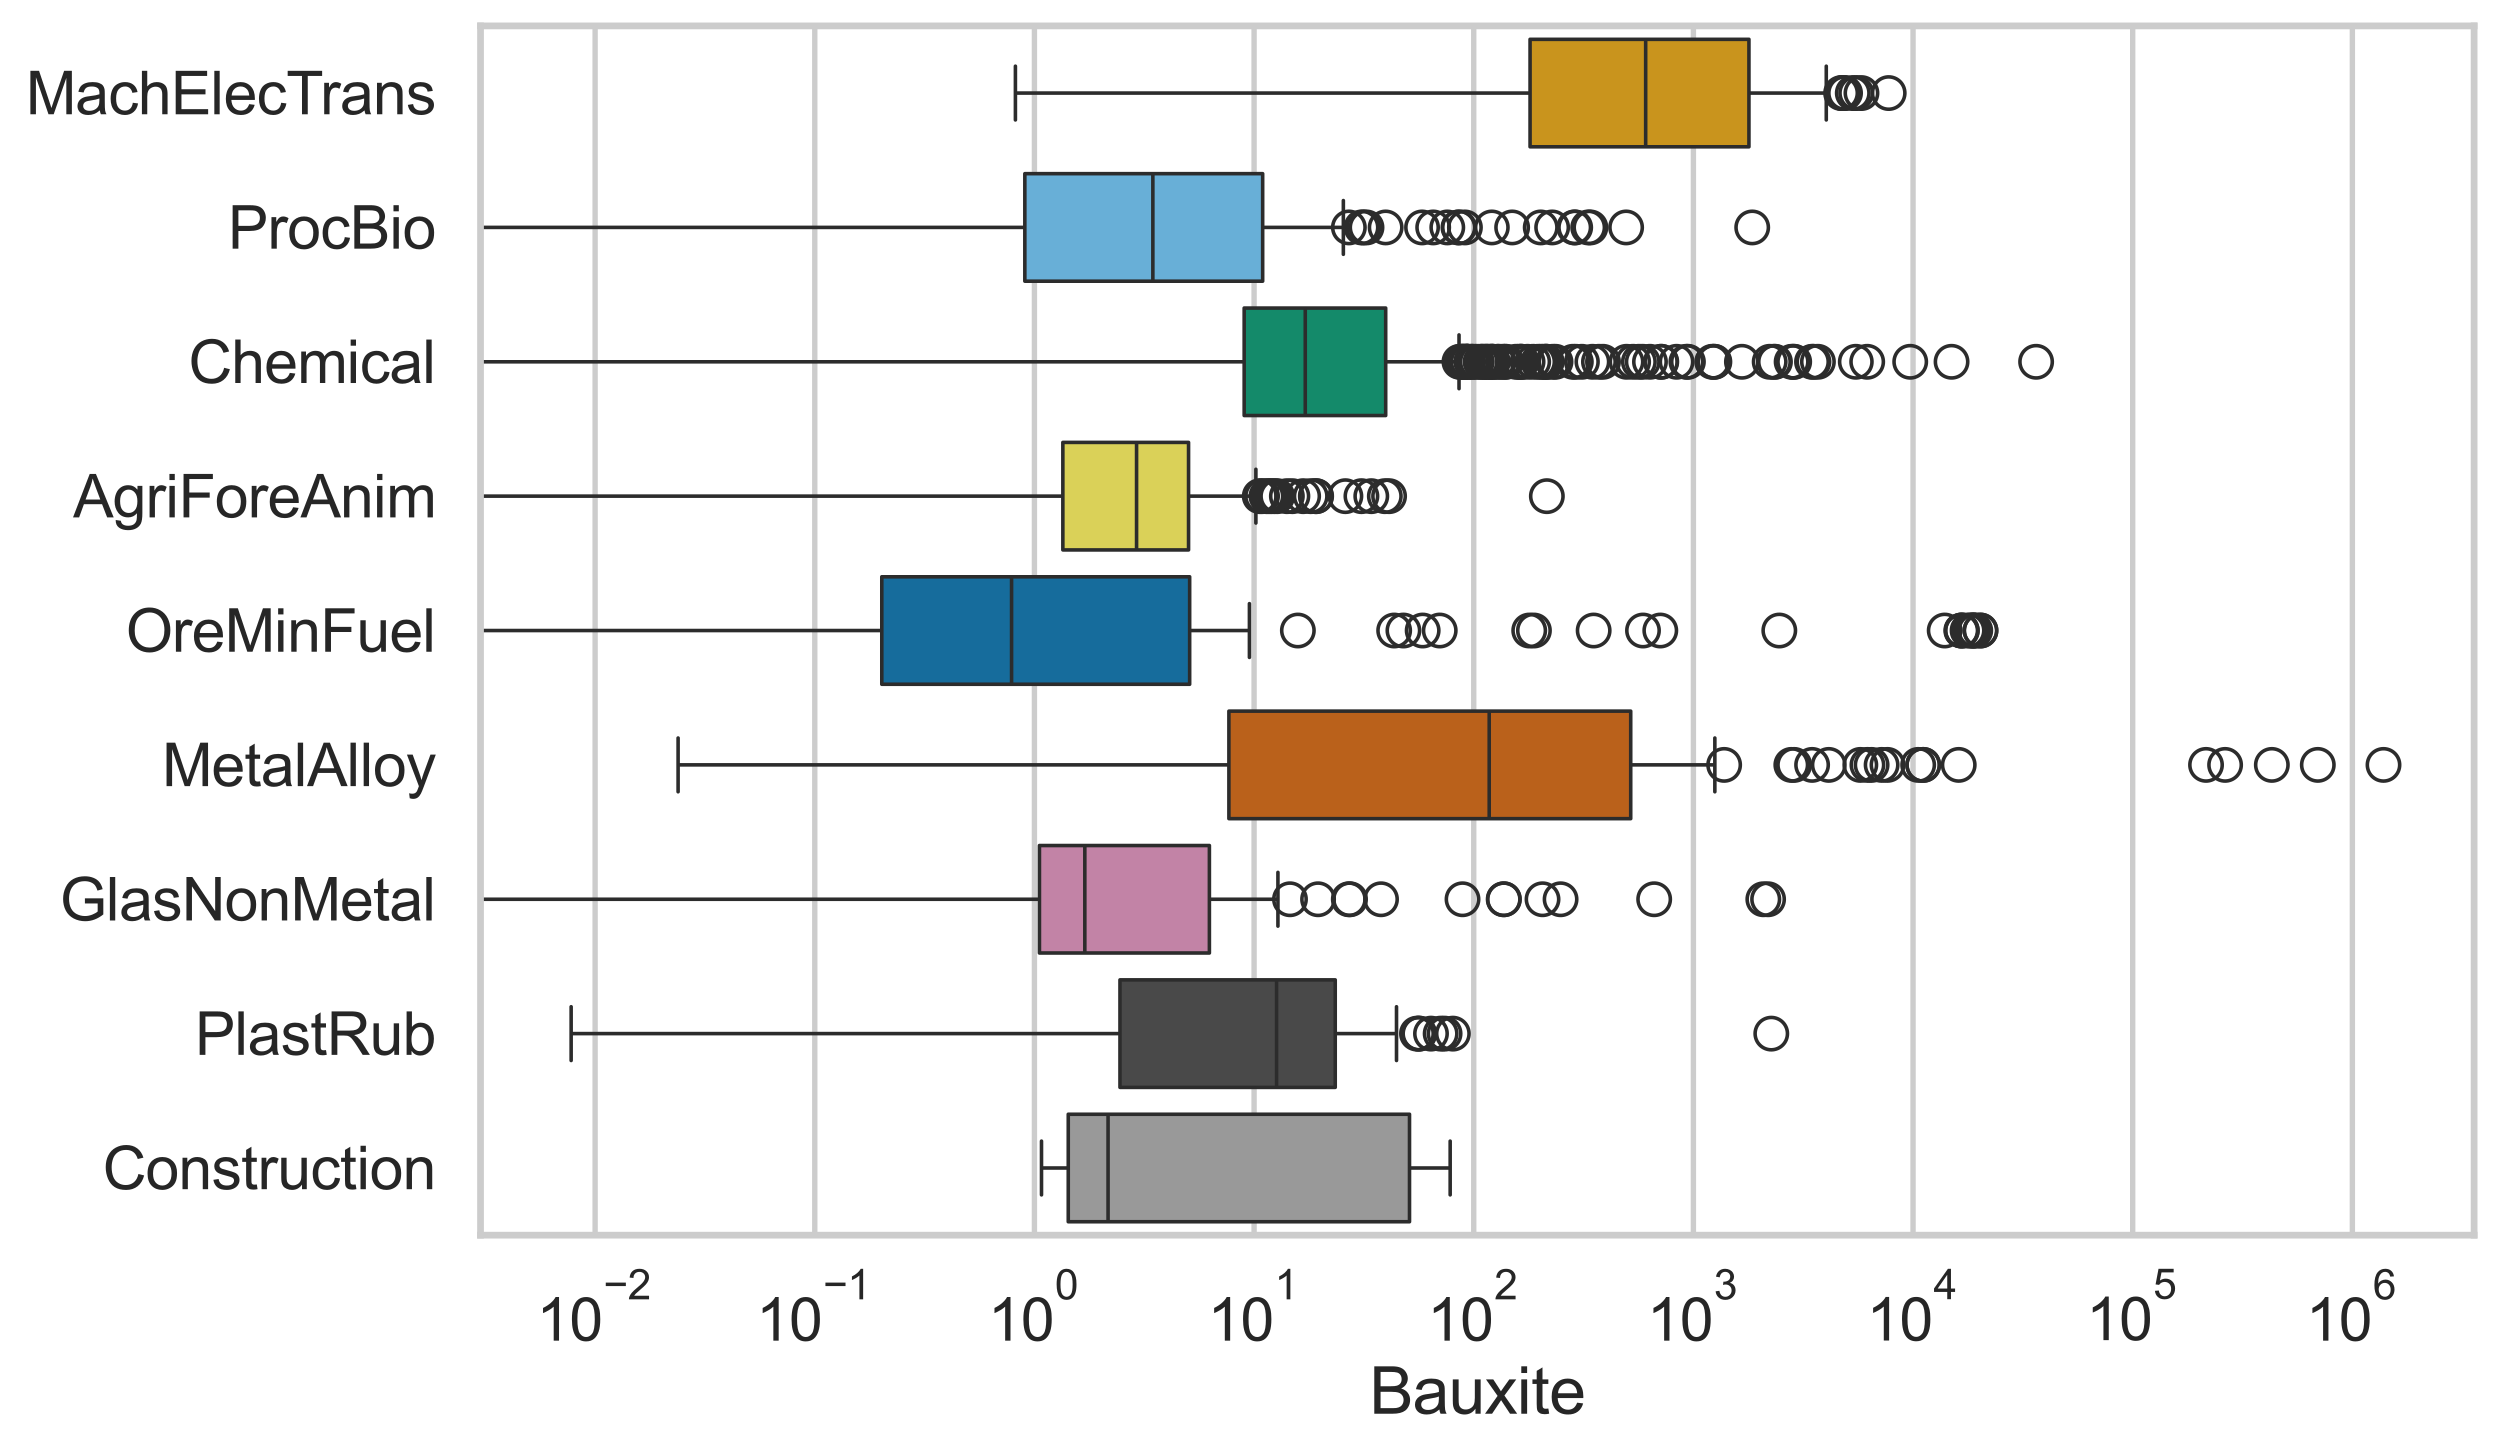 <?xml version="1.0" encoding="utf-8" standalone="no"?>
<!DOCTYPE svg PUBLIC "-//W3C//DTD SVG 1.1//EN"
  "http://www.w3.org/Graphics/SVG/1.1/DTD/svg11.dtd">
<svg xmlns:xlink="http://www.w3.org/1999/xlink" width="695.577pt" height="404.121pt" viewBox="0 0 695.577 404.121" xmlns="http://www.w3.org/2000/svg" version="1.1">
 <defs>
  <style type="text/css">*{stroke-linejoin: round; stroke-linecap: butt}</style>
 </defs>
 <g id="figure_1">
  <g id="patch_1">
   <path d="M 0 404.121 
L 695.577 404.121 
L 695.577 0 
L 0 0 
z
" style="fill: #ffffff"/>
  </g>
  <g id="axes_1">
   <g id="patch_2">
    <path d="M 133.697 343.665 
L 688.377 343.665 
L 688.377 7.2 
L 133.697 7.2 
z
" style="fill: #ffffff"/>
   </g>
   <g id="matplotlib.axis_1">
    <g id="xtick_1">
     <g id="line2d_1">
      <path d="M 165.58 343.665 
L 165.58 7.2 
" clip-path="url(#p5761810606)" style="fill: none; stroke: #cccccc; stroke-width: 1.5; stroke-linecap: round"/>
     </g>
     <g id="text_1">
      <!-- $\mathdefault{10^{-2}}$ -->
      <g style="fill: #262626" transform="translate(149.245 373.18) scale(0.165 -0.165)">
       <defs>
        <path id="ArialMT-31" d="M 2384 0 
L 1822 0 
L 1822 3584 
Q 1619 3391 1289 3197 
Q 959 3003 697 2906 
L 697 3450 
Q 1169 3672 1522 3987 
Q 1875 4303 2022 4600 
L 2384 4600 
L 2384 0 
z
" transform="scale(0.016)"/>
        <path id="ArialMT-30" d="M 266 2259 
Q 266 3072 433 3567 
Q 600 4063 929 4331 
Q 1259 4600 1759 4600 
Q 2128 4600 2406 4451 
Q 2684 4303 2865 4023 
Q 3047 3744 3150 3342 
Q 3253 2941 3253 2259 
Q 3253 1453 3087 958 
Q 2922 463 2592 192 
Q 2263 -78 1759 -78 
Q 1097 -78 719 397 
Q 266 969 266 2259 
z
M 844 2259 
Q 844 1131 1108 757 
Q 1372 384 1759 384 
Q 2147 384 2411 759 
Q 2675 1134 2675 2259 
Q 2675 3391 2411 3762 
Q 2147 4134 1753 4134 
Q 1366 4134 1134 3806 
Q 844 3388 844 2259 
z
" transform="scale(0.016)"/>
        <path id="ArialMT-2212" d="M 3381 1997 
L 356 1997 
L 356 2522 
L 3381 2522 
L 3381 1997 
z
" transform="scale(0.016)"/>
        <path id="ArialMT-32" d="M 3222 541 
L 3222 0 
L 194 0 
Q 188 203 259 391 
Q 375 700 629 1000 
Q 884 1300 1366 1694 
Q 2113 2306 2375 2664 
Q 2638 3022 2638 3341 
Q 2638 3675 2398 3904 
Q 2159 4134 1775 4134 
Q 1369 4134 1125 3890 
Q 881 3647 878 3216 
L 300 3275 
Q 359 3922 746 4261 
Q 1134 4600 1788 4600 
Q 2447 4600 2831 4234 
Q 3216 3869 3216 3328 
Q 3216 3053 3103 2787 
Q 2991 2522 2730 2228 
Q 2469 1934 1863 1422 
Q 1356 997 1212 845 
Q 1069 694 975 541 
L 3222 541 
z
" transform="scale(0.016)"/>
       </defs>
       <use xlink:href="#ArialMT-31" transform="translate(0 0.994)"/>
       <use xlink:href="#ArialMT-30" transform="translate(55.615 0.994)"/>
       <use xlink:href="#ArialMT-2212" transform="translate(112.973 70.688) scale(0.7)"/>
       <use xlink:href="#ArialMT-32" transform="translate(153.852 70.688) scale(0.7)"/>
      </g>
     </g>
    </g>
    <g id="xtick_2">
     <g id="line2d_2">
      <path d="M 226.695 343.665 
L 226.695 7.2 
" clip-path="url(#p5761810606)" style="fill: none; stroke: #cccccc; stroke-width: 1.5; stroke-linecap: round"/>
     </g>
     <g id="text_2">
      <!-- $\mathdefault{10^{-1}}$ -->
      <g style="fill: #262626" transform="translate(210.36 373.18) scale(0.165 -0.165)">
       <use xlink:href="#ArialMT-31" transform="translate(0 0.994)"/>
       <use xlink:href="#ArialMT-30" transform="translate(55.615 0.994)"/>
       <use xlink:href="#ArialMT-2212" transform="translate(112.973 70.688) scale(0.7)"/>
       <use xlink:href="#ArialMT-31" transform="translate(153.852 70.688) scale(0.7)"/>
      </g>
     </g>
    </g>
    <g id="xtick_3">
     <g id="line2d_3">
      <path d="M 287.81 343.665 
L 287.81 7.2 
" clip-path="url(#p5761810606)" style="fill: none; stroke: #cccccc; stroke-width: 1.5; stroke-linecap: round"/>
     </g>
     <g id="text_3">
      <!-- $\mathdefault{10^{0}}$ -->
      <g style="fill: #262626" transform="translate(274.857 373.18) scale(0.165 -0.165)">
       <use xlink:href="#ArialMT-31" transform="translate(0 0.994)"/>
       <use xlink:href="#ArialMT-30" transform="translate(55.615 0.994)"/>
       <use xlink:href="#ArialMT-30" transform="translate(112.973 70.688) scale(0.7)"/>
      </g>
     </g>
    </g>
    <g id="xtick_4">
     <g id="line2d_4">
      <path d="M 348.924 343.665 
L 348.924 7.2 
" clip-path="url(#p5761810606)" style="fill: none; stroke: #cccccc; stroke-width: 1.5; stroke-linecap: round"/>
     </g>
     <g id="text_4">
      <!-- $\mathdefault{10^{1}}$ -->
      <g style="fill: #262626" transform="translate(335.972 373.18) scale(0.165 -0.165)">
       <use xlink:href="#ArialMT-31" transform="translate(0 0.994)"/>
       <use xlink:href="#ArialMT-30" transform="translate(55.615 0.994)"/>
       <use xlink:href="#ArialMT-31" transform="translate(112.973 70.688) scale(0.7)"/>
      </g>
     </g>
    </g>
    <g id="xtick_5">
     <g id="line2d_5">
      <path d="M 410.039 343.665 
L 410.039 7.2 
" clip-path="url(#p5761810606)" style="fill: none; stroke: #cccccc; stroke-width: 1.5; stroke-linecap: round"/>
     </g>
     <g id="text_5">
      <!-- $\mathdefault{10^{2}}$ -->
      <g style="fill: #262626" transform="translate(397.087 373.18) scale(0.165 -0.165)">
       <use xlink:href="#ArialMT-31" transform="translate(0 0.994)"/>
       <use xlink:href="#ArialMT-30" transform="translate(55.615 0.994)"/>
       <use xlink:href="#ArialMT-32" transform="translate(112.973 70.688) scale(0.7)"/>
      </g>
     </g>
    </g>
    <g id="xtick_6">
     <g id="line2d_6">
      <path d="M 471.154 343.665 
L 471.154 7.2 
" clip-path="url(#p5761810606)" style="fill: none; stroke: #cccccc; stroke-width: 1.5; stroke-linecap: round"/>
     </g>
     <g id="text_6">
      <!-- $\mathdefault{10^{3}}$ -->
      <g style="fill: #262626" transform="translate(458.202 373.18) scale(0.165 -0.165)">
       <defs>
        <path id="ArialMT-33" d="M 269 1209 
L 831 1284 
Q 928 806 1161 595 
Q 1394 384 1728 384 
Q 2125 384 2398 659 
Q 2672 934 2672 1341 
Q 2672 1728 2419 1979 
Q 2166 2231 1775 2231 
Q 1616 2231 1378 2169 
L 1441 2663 
Q 1497 2656 1531 2656 
Q 1891 2656 2178 2843 
Q 2466 3031 2466 3422 
Q 2466 3731 2256 3934 
Q 2047 4138 1716 4138 
Q 1388 4138 1169 3931 
Q 950 3725 888 3313 
L 325 3413 
Q 428 3978 793 4289 
Q 1159 4600 1703 4600 
Q 2078 4600 2393 4439 
Q 2709 4278 2876 4000 
Q 3044 3722 3044 3409 
Q 3044 3113 2884 2869 
Q 2725 2625 2413 2481 
Q 2819 2388 3044 2092 
Q 3269 1797 3269 1353 
Q 3269 753 2831 336 
Q 2394 -81 1725 -81 
Q 1122 -81 723 278 
Q 325 638 269 1209 
z
" transform="scale(0.016)"/>
       </defs>
       <use xlink:href="#ArialMT-31" transform="translate(0 0.994)"/>
       <use xlink:href="#ArialMT-30" transform="translate(55.615 0.994)"/>
       <use xlink:href="#ArialMT-33" transform="translate(112.973 70.688) scale(0.7)"/>
      </g>
     </g>
    </g>
    <g id="xtick_7">
     <g id="line2d_7">
      <path d="M 532.269 343.665 
L 532.269 7.2 
" clip-path="url(#p5761810606)" style="fill: none; stroke: #cccccc; stroke-width: 1.5; stroke-linecap: round"/>
     </g>
     <g id="text_7">
      <!-- $\mathdefault{10^{4}}$ -->
      <g style="fill: #262626" transform="translate(519.317 373.015) scale(0.165 -0.165)">
       <defs>
        <path id="ArialMT-34" d="M 2069 0 
L 2069 1097 
L 81 1097 
L 81 1613 
L 2172 4581 
L 2631 4581 
L 2631 1613 
L 3250 1613 
L 3250 1097 
L 2631 1097 
L 2631 0 
L 2069 0 
z
M 2069 1613 
L 2069 3678 
L 634 1613 
L 2069 1613 
z
" transform="scale(0.016)"/>
       </defs>
       <use xlink:href="#ArialMT-31" transform="translate(0 0.202)"/>
       <use xlink:href="#ArialMT-30" transform="translate(55.615 0.202)"/>
       <use xlink:href="#ArialMT-34" transform="translate(112.973 69.895) scale(0.7)"/>
      </g>
     </g>
    </g>
    <g id="xtick_8">
     <g id="line2d_8">
      <path d="M 593.384 343.665 
L 593.384 7.2 
" clip-path="url(#p5761810606)" style="fill: none; stroke: #cccccc; stroke-width: 1.5; stroke-linecap: round"/>
     </g>
     <g id="text_8">
      <!-- $\mathdefault{10^{5}}$ -->
      <g style="fill: #262626" transform="translate(580.431 373.015) scale(0.165 -0.165)">
       <defs>
        <path id="ArialMT-35" d="M 266 1200 
L 856 1250 
Q 922 819 1161 601 
Q 1400 384 1738 384 
Q 2144 384 2425 690 
Q 2706 997 2706 1503 
Q 2706 1984 2436 2262 
Q 2166 2541 1728 2541 
Q 1456 2541 1237 2417 
Q 1019 2294 894 2097 
L 366 2166 
L 809 4519 
L 3088 4519 
L 3088 3981 
L 1259 3981 
L 1013 2750 
Q 1425 3038 1878 3038 
Q 2478 3038 2890 2622 
Q 3303 2206 3303 1553 
Q 3303 931 2941 478 
Q 2500 -78 1738 -78 
Q 1113 -78 717 272 
Q 322 622 266 1200 
z
" transform="scale(0.016)"/>
       </defs>
       <use xlink:href="#ArialMT-31" transform="translate(0 0.88)"/>
       <use xlink:href="#ArialMT-30" transform="translate(55.615 0.88)"/>
       <use xlink:href="#ArialMT-35" transform="translate(112.973 70.573) scale(0.7)"/>
      </g>
     </g>
    </g>
    <g id="xtick_9">
     <g id="line2d_9">
      <path d="M 654.499 343.665 
L 654.499 7.2 
" clip-path="url(#p5761810606)" style="fill: none; stroke: #cccccc; stroke-width: 1.5; stroke-linecap: round"/>
     </g>
     <g id="text_9">
      <!-- $\mathdefault{10^{6}}$ -->
      <g style="fill: #262626" transform="translate(641.546 373.18) scale(0.165 -0.165)">
       <defs>
        <path id="ArialMT-36" d="M 3184 3459 
L 2625 3416 
Q 2550 3747 2413 3897 
Q 2184 4138 1850 4138 
Q 1581 4138 1378 3988 
Q 1113 3794 959 3422 
Q 806 3050 800 2363 
Q 1003 2672 1297 2822 
Q 1591 2972 1913 2972 
Q 2475 2972 2870 2558 
Q 3266 2144 3266 1488 
Q 3266 1056 3080 686 
Q 2894 316 2569 119 
Q 2244 -78 1831 -78 
Q 1128 -78 684 439 
Q 241 956 241 2144 
Q 241 3472 731 4075 
Q 1159 4600 1884 4600 
Q 2425 4600 2770 4297 
Q 3116 3994 3184 3459 
z
M 888 1484 
Q 888 1194 1011 928 
Q 1134 663 1356 523 
Q 1578 384 1822 384 
Q 2178 384 2434 671 
Q 2691 959 2691 1453 
Q 2691 1928 2437 2201 
Q 2184 2475 1800 2475 
Q 1419 2475 1153 2201 
Q 888 1928 888 1484 
z
" transform="scale(0.016)"/>
       </defs>
       <use xlink:href="#ArialMT-31" transform="translate(0 0.994)"/>
       <use xlink:href="#ArialMT-30" transform="translate(55.615 0.994)"/>
       <use xlink:href="#ArialMT-36" transform="translate(112.973 70.688) scale(0.7)"/>
      </g>
     </g>
    </g>
    <g id="xtick_10"/>
    <g id="xtick_11"/>
    <g id="xtick_12"/>
    <g id="xtick_13"/>
    <g id="xtick_14"/>
    <g id="xtick_15"/>
    <g id="xtick_16"/>
    <g id="xtick_17"/>
    <g id="xtick_18"/>
    <g id="xtick_19"/>
    <g id="xtick_20"/>
    <g id="xtick_21"/>
    <g id="xtick_22"/>
    <g id="xtick_23"/>
    <g id="xtick_24"/>
    <g id="xtick_25"/>
    <g id="xtick_26"/>
    <g id="xtick_27"/>
    <g id="xtick_28"/>
    <g id="xtick_29"/>
    <g id="xtick_30"/>
    <g id="xtick_31"/>
    <g id="xtick_32"/>
    <g id="xtick_33"/>
    <g id="xtick_34"/>
    <g id="xtick_35"/>
    <g id="xtick_36"/>
    <g id="xtick_37"/>
    <g id="xtick_38"/>
    <g id="xtick_39"/>
    <g id="xtick_40"/>
    <g id="xtick_41"/>
    <g id="xtick_42"/>
    <g id="xtick_43"/>
    <g id="xtick_44"/>
    <g id="xtick_45"/>
    <g id="xtick_46"/>
    <g id="xtick_47"/>
    <g id="xtick_48"/>
    <g id="xtick_49"/>
    <g id="xtick_50"/>
    <g id="xtick_51"/>
    <g id="xtick_52"/>
    <g id="xtick_53"/>
    <g id="xtick_54"/>
    <g id="xtick_55"/>
    <g id="xtick_56"/>
    <g id="xtick_57"/>
    <g id="xtick_58"/>
    <g id="xtick_59"/>
    <g id="xtick_60"/>
    <g id="xtick_61"/>
    <g id="xtick_62"/>
    <g id="xtick_63"/>
    <g id="xtick_64"/>
    <g id="xtick_65"/>
    <g id="xtick_66"/>
    <g id="xtick_67"/>
    <g id="xtick_68"/>
    <g id="xtick_69"/>
    <g id="xtick_70"/>
    <g id="xtick_71"/>
    <g id="xtick_72"/>
    <g id="xtick_73"/>
    <g id="xtick_74"/>
    <g id="xtick_75"/>
    <g id="xtick_76"/>
    <g id="xtick_77"/>
    <g id="xtick_78"/>
    <g id="xtick_79"/>
    <g id="xtick_80"/>
    <g id="xtick_81"/>
    <g id="text_10">
     <!-- Bauxite -->
     <g style="fill: #262626" transform="translate(381.019 393.344) scale(0.18 -0.18)">
      <defs>
       <path id="ArialMT-42" d="M 469 0 
L 469 4581 
L 2188 4581 
Q 2713 4581 3030 4442 
Q 3347 4303 3526 4014 
Q 3706 3725 3706 3409 
Q 3706 3116 3547 2856 
Q 3388 2597 3066 2438 
Q 3481 2316 3704 2022 
Q 3928 1728 3928 1328 
Q 3928 1006 3792 729 
Q 3656 453 3456 303 
Q 3256 153 2954 76 
Q 2653 0 2216 0 
L 469 0 
z
M 1075 2656 
L 2066 2656 
Q 2469 2656 2644 2709 
Q 2875 2778 2992 2937 
Q 3109 3097 3109 3338 
Q 3109 3566 3000 3739 
Q 2891 3913 2687 3977 
Q 2484 4041 1991 4041 
L 1075 4041 
L 1075 2656 
z
M 1075 541 
L 2216 541 
Q 2509 541 2628 563 
Q 2838 600 2978 687 
Q 3119 775 3209 942 
Q 3300 1109 3300 1328 
Q 3300 1584 3169 1773 
Q 3038 1963 2805 2039 
Q 2572 2116 2134 2116 
L 1075 2116 
L 1075 541 
z
" transform="scale(0.016)"/>
       <path id="ArialMT-61" d="M 2588 409 
Q 2275 144 1986 34 
Q 1697 -75 1366 -75 
Q 819 -75 525 192 
Q 231 459 231 875 
Q 231 1119 342 1320 
Q 453 1522 633 1644 
Q 813 1766 1038 1828 
Q 1203 1872 1538 1913 
Q 2219 1994 2541 2106 
Q 2544 2222 2544 2253 
Q 2544 2597 2384 2738 
Q 2169 2928 1744 2928 
Q 1347 2928 1158 2789 
Q 969 2650 878 2297 
L 328 2372 
Q 403 2725 575 2942 
Q 747 3159 1072 3276 
Q 1397 3394 1825 3394 
Q 2250 3394 2515 3294 
Q 2781 3194 2906 3042 
Q 3031 2891 3081 2659 
Q 3109 2516 3109 2141 
L 3109 1391 
Q 3109 606 3145 398 
Q 3181 191 3288 0 
L 2700 0 
Q 2613 175 2588 409 
z
M 2541 1666 
Q 2234 1541 1622 1453 
Q 1275 1403 1131 1340 
Q 988 1278 909 1158 
Q 831 1038 831 891 
Q 831 666 1001 516 
Q 1172 366 1500 366 
Q 1825 366 2078 508 
Q 2331 650 2450 897 
Q 2541 1088 2541 1459 
L 2541 1666 
z
" transform="scale(0.016)"/>
       <path id="ArialMT-75" d="M 2597 0 
L 2597 488 
Q 2209 -75 1544 -75 
Q 1250 -75 995 37 
Q 741 150 617 320 
Q 494 491 444 738 
Q 409 903 409 1263 
L 409 3319 
L 972 3319 
L 972 1478 
Q 972 1038 1006 884 
Q 1059 663 1231 536 
Q 1403 409 1656 409 
Q 1909 409 2131 539 
Q 2353 669 2445 892 
Q 2538 1116 2538 1541 
L 2538 3319 
L 3100 3319 
L 3100 0 
L 2597 0 
z
" transform="scale(0.016)"/>
       <path id="ArialMT-78" d="M 47 0 
L 1259 1725 
L 138 3319 
L 841 3319 
L 1350 2541 
Q 1494 2319 1581 2169 
Q 1719 2375 1834 2534 
L 2394 3319 
L 3066 3319 
L 1919 1756 
L 3153 0 
L 2463 0 
L 1781 1031 
L 1600 1309 
L 728 0 
L 47 0 
z
" transform="scale(0.016)"/>
       <path id="ArialMT-69" d="M 425 3934 
L 425 4581 
L 988 4581 
L 988 3934 
L 425 3934 
z
M 425 0 
L 425 3319 
L 988 3319 
L 988 0 
L 425 0 
z
" transform="scale(0.016)"/>
       <path id="ArialMT-74" d="M 1650 503 
L 1731 6 
Q 1494 -44 1306 -44 
Q 1000 -44 831 53 
Q 663 150 594 308 
Q 525 466 525 972 
L 525 2881 
L 113 2881 
L 113 3319 
L 525 3319 
L 525 4141 
L 1084 4478 
L 1084 3319 
L 1650 3319 
L 1650 2881 
L 1084 2881 
L 1084 941 
Q 1084 700 1114 631 
Q 1144 563 1211 522 
Q 1278 481 1403 481 
Q 1497 481 1650 503 
z
" transform="scale(0.016)"/>
       <path id="ArialMT-65" d="M 2694 1069 
L 3275 997 
Q 3138 488 2766 206 
Q 2394 -75 1816 -75 
Q 1088 -75 661 373 
Q 234 822 234 1631 
Q 234 2469 665 2931 
Q 1097 3394 1784 3394 
Q 2450 3394 2872 2941 
Q 3294 2488 3294 1666 
Q 3294 1616 3291 1516 
L 816 1516 
Q 847 969 1125 678 
Q 1403 388 1819 388 
Q 2128 388 2347 550 
Q 2566 713 2694 1069 
z
M 847 1978 
L 2700 1978 
Q 2663 2397 2488 2606 
Q 2219 2931 1791 2931 
Q 1403 2931 1139 2672 
Q 875 2413 847 1978 
z
" transform="scale(0.016)"/>
      </defs>
      <use xlink:href="#ArialMT-42"/>
      <use xlink:href="#ArialMT-61" transform="translate(66.699 0)"/>
      <use xlink:href="#ArialMT-75" transform="translate(122.314 0)"/>
      <use xlink:href="#ArialMT-78" transform="translate(177.93 0)"/>
      <use xlink:href="#ArialMT-69" transform="translate(227.93 0)"/>
      <use xlink:href="#ArialMT-74" transform="translate(250.146 0)"/>
      <use xlink:href="#ArialMT-65" transform="translate(277.93 0)"/>
     </g>
    </g>
   </g>
   <g id="matplotlib.axis_2">
    <g id="ytick_1">
     <g id="text_11">
      <!-- MachElecTrans -->
      <g style="fill: #262626" transform="translate(7.2 31.798) scale(0.165 -0.165)">
       <defs>
        <path id="ArialMT-4d" d="M 475 0 
L 475 4581 
L 1388 4581 
L 2472 1338 
Q 2622 884 2691 659 
Q 2769 909 2934 1394 
L 4031 4581 
L 4847 4581 
L 4847 0 
L 4263 0 
L 4263 3834 
L 2931 0 
L 2384 0 
L 1059 3900 
L 1059 0 
L 475 0 
z
" transform="scale(0.016)"/>
        <path id="ArialMT-63" d="M 2588 1216 
L 3141 1144 
Q 3050 572 2676 248 
Q 2303 -75 1759 -75 
Q 1078 -75 664 370 
Q 250 816 250 1647 
Q 250 2184 428 2587 
Q 606 2991 970 3192 
Q 1334 3394 1763 3394 
Q 2303 3394 2647 3120 
Q 2991 2847 3088 2344 
L 2541 2259 
Q 2463 2594 2264 2762 
Q 2066 2931 1784 2931 
Q 1359 2931 1093 2626 
Q 828 2322 828 1663 
Q 828 994 1084 691 
Q 1341 388 1753 388 
Q 2084 388 2306 591 
Q 2528 794 2588 1216 
z
" transform="scale(0.016)"/>
        <path id="ArialMT-68" d="M 422 0 
L 422 4581 
L 984 4581 
L 984 2938 
Q 1378 3394 1978 3394 
Q 2347 3394 2619 3248 
Q 2891 3103 3008 2847 
Q 3125 2591 3125 2103 
L 3125 0 
L 2563 0 
L 2563 2103 
Q 2563 2525 2380 2717 
Q 2197 2909 1863 2909 
Q 1613 2909 1392 2779 
Q 1172 2650 1078 2428 
Q 984 2206 984 1816 
L 984 0 
L 422 0 
z
" transform="scale(0.016)"/>
        <path id="ArialMT-45" d="M 506 0 
L 506 4581 
L 3819 4581 
L 3819 4041 
L 1113 4041 
L 1113 2638 
L 3647 2638 
L 3647 2100 
L 1113 2100 
L 1113 541 
L 3925 541 
L 3925 0 
L 506 0 
z
" transform="scale(0.016)"/>
        <path id="ArialMT-6c" d="M 409 0 
L 409 4581 
L 972 4581 
L 972 0 
L 409 0 
z
" transform="scale(0.016)"/>
        <path id="ArialMT-54" d="M 1659 0 
L 1659 4041 
L 150 4041 
L 150 4581 
L 3781 4581 
L 3781 4041 
L 2266 4041 
L 2266 0 
L 1659 0 
z
" transform="scale(0.016)"/>
        <path id="ArialMT-72" d="M 416 0 
L 416 3319 
L 922 3319 
L 922 2816 
Q 1116 3169 1280 3281 
Q 1444 3394 1641 3394 
Q 1925 3394 2219 3213 
L 2025 2691 
Q 1819 2813 1613 2813 
Q 1428 2813 1281 2702 
Q 1134 2591 1072 2394 
Q 978 2094 978 1738 
L 978 0 
L 416 0 
z
" transform="scale(0.016)"/>
        <path id="ArialMT-6e" d="M 422 0 
L 422 3319 
L 928 3319 
L 928 2847 
Q 1294 3394 1984 3394 
Q 2284 3394 2536 3286 
Q 2788 3178 2913 3003 
Q 3038 2828 3088 2588 
Q 3119 2431 3119 2041 
L 3119 0 
L 2556 0 
L 2556 2019 
Q 2556 2363 2490 2533 
Q 2425 2703 2258 2804 
Q 2091 2906 1866 2906 
Q 1506 2906 1245 2678 
Q 984 2450 984 1813 
L 984 0 
L 422 0 
z
" transform="scale(0.016)"/>
        <path id="ArialMT-73" d="M 197 991 
L 753 1078 
Q 800 744 1014 566 
Q 1228 388 1613 388 
Q 2000 388 2187 545 
Q 2375 703 2375 916 
Q 2375 1106 2209 1216 
Q 2094 1291 1634 1406 
Q 1016 1563 777 1677 
Q 538 1791 414 1992 
Q 291 2194 291 2438 
Q 291 2659 392 2848 
Q 494 3038 669 3163 
Q 800 3259 1026 3326 
Q 1253 3394 1513 3394 
Q 1903 3394 2198 3281 
Q 2494 3169 2634 2976 
Q 2775 2784 2828 2463 
L 2278 2388 
Q 2241 2644 2061 2787 
Q 1881 2931 1553 2931 
Q 1166 2931 1000 2803 
Q 834 2675 834 2503 
Q 834 2394 903 2306 
Q 972 2216 1119 2156 
Q 1203 2125 1616 2013 
Q 2213 1853 2448 1751 
Q 2684 1650 2818 1456 
Q 2953 1263 2953 975 
Q 2953 694 2789 445 
Q 2625 197 2315 61 
Q 2006 -75 1616 -75 
Q 969 -75 630 194 
Q 291 463 197 991 
z
" transform="scale(0.016)"/>
       </defs>
       <use xlink:href="#ArialMT-4d"/>
       <use xlink:href="#ArialMT-61" transform="translate(83.301 0)"/>
       <use xlink:href="#ArialMT-63" transform="translate(138.916 0)"/>
       <use xlink:href="#ArialMT-68" transform="translate(188.916 0)"/>
       <use xlink:href="#ArialMT-45" transform="translate(244.531 0)"/>
       <use xlink:href="#ArialMT-6c" transform="translate(311.23 0)"/>
       <use xlink:href="#ArialMT-65" transform="translate(333.447 0)"/>
       <use xlink:href="#ArialMT-63" transform="translate(389.062 0)"/>
       <use xlink:href="#ArialMT-54" transform="translate(439.062 0)"/>
       <use xlink:href="#ArialMT-72" transform="translate(496.396 0)"/>
       <use xlink:href="#ArialMT-61" transform="translate(529.697 0)"/>
       <use xlink:href="#ArialMT-6e" transform="translate(585.312 0)"/>
       <use xlink:href="#ArialMT-73" transform="translate(640.928 0)"/>
      </g>
     </g>
    </g>
    <g id="ytick_2">
     <g id="text_12">
      <!-- ProcBio -->
      <g style="fill: #262626" transform="translate(63.424 69.183) scale(0.165 -0.165)">
       <defs>
        <path id="ArialMT-50" d="M 494 0 
L 494 4581 
L 2222 4581 
Q 2678 4581 2919 4538 
Q 3256 4481 3484 4323 
Q 3713 4166 3852 3881 
Q 3991 3597 3991 3256 
Q 3991 2672 3619 2267 
Q 3247 1863 2275 1863 
L 1100 1863 
L 1100 0 
L 494 0 
z
M 1100 2403 
L 2284 2403 
Q 2872 2403 3119 2622 
Q 3366 2841 3366 3238 
Q 3366 3525 3220 3729 
Q 3075 3934 2838 4000 
Q 2684 4041 2272 4041 
L 1100 4041 
L 1100 2403 
z
" transform="scale(0.016)"/>
        <path id="ArialMT-6f" d="M 213 1659 
Q 213 2581 725 3025 
Q 1153 3394 1769 3394 
Q 2453 3394 2887 2945 
Q 3322 2497 3322 1706 
Q 3322 1066 3130 698 
Q 2938 331 2570 128 
Q 2203 -75 1769 -75 
Q 1072 -75 642 372 
Q 213 819 213 1659 
z
M 791 1659 
Q 791 1022 1069 705 
Q 1347 388 1769 388 
Q 2188 388 2466 706 
Q 2744 1025 2744 1678 
Q 2744 2294 2464 2611 
Q 2184 2928 1769 2928 
Q 1347 2928 1069 2612 
Q 791 2297 791 1659 
z
" transform="scale(0.016)"/>
       </defs>
       <use xlink:href="#ArialMT-50"/>
       <use xlink:href="#ArialMT-72" transform="translate(66.699 0)"/>
       <use xlink:href="#ArialMT-6f" transform="translate(100 0)"/>
       <use xlink:href="#ArialMT-63" transform="translate(155.615 0)"/>
       <use xlink:href="#ArialMT-42" transform="translate(205.615 0)"/>
       <use xlink:href="#ArialMT-69" transform="translate(272.314 0)"/>
       <use xlink:href="#ArialMT-6f" transform="translate(294.531 0)"/>
      </g>
     </g>
    </g>
    <g id="ytick_3">
     <g id="text_13">
      <!-- Chemical -->
      <g style="fill: #262626" transform="translate(52.428 106.568) scale(0.165 -0.165)">
       <defs>
        <path id="ArialMT-43" d="M 3763 1606 
L 4369 1453 
Q 4178 706 3683 314 
Q 3188 -78 2472 -78 
Q 1731 -78 1267 223 
Q 803 525 561 1097 
Q 319 1669 319 2325 
Q 319 3041 592 3573 
Q 866 4106 1370 4382 
Q 1875 4659 2481 4659 
Q 3169 4659 3637 4309 
Q 4106 3959 4291 3325 
L 3694 3184 
Q 3534 3684 3231 3912 
Q 2928 4141 2469 4141 
Q 1941 4141 1586 3887 
Q 1231 3634 1087 3207 
Q 944 2781 944 2328 
Q 944 1744 1114 1308 
Q 1284 872 1643 656 
Q 2003 441 2422 441 
Q 2931 441 3284 734 
Q 3638 1028 3763 1606 
z
" transform="scale(0.016)"/>
        <path id="ArialMT-6d" d="M 422 0 
L 422 3319 
L 925 3319 
L 925 2853 
Q 1081 3097 1340 3245 
Q 1600 3394 1931 3394 
Q 2300 3394 2536 3241 
Q 2772 3088 2869 2813 
Q 3263 3394 3894 3394 
Q 4388 3394 4653 3120 
Q 4919 2847 4919 2278 
L 4919 0 
L 4359 0 
L 4359 2091 
Q 4359 2428 4304 2576 
Q 4250 2725 4106 2815 
Q 3963 2906 3769 2906 
Q 3419 2906 3187 2673 
Q 2956 2441 2956 1928 
L 2956 0 
L 2394 0 
L 2394 2156 
Q 2394 2531 2256 2718 
Q 2119 2906 1806 2906 
Q 1569 2906 1367 2781 
Q 1166 2656 1075 2415 
Q 984 2175 984 1722 
L 984 0 
L 422 0 
z
" transform="scale(0.016)"/>
       </defs>
       <use xlink:href="#ArialMT-43"/>
       <use xlink:href="#ArialMT-68" transform="translate(72.217 0)"/>
       <use xlink:href="#ArialMT-65" transform="translate(127.832 0)"/>
       <use xlink:href="#ArialMT-6d" transform="translate(183.447 0)"/>
       <use xlink:href="#ArialMT-69" transform="translate(266.748 0)"/>
       <use xlink:href="#ArialMT-63" transform="translate(288.965 0)"/>
       <use xlink:href="#ArialMT-61" transform="translate(338.965 0)"/>
       <use xlink:href="#ArialMT-6c" transform="translate(394.58 0)"/>
      </g>
     </g>
    </g>
    <g id="ytick_4">
     <g id="text_14">
      <!-- AgriForeAnim -->
      <g style="fill: #262626" transform="translate(20.341 143.953) scale(0.165 -0.165)">
       <defs>
        <path id="ArialMT-41" d="M -9 0 
L 1750 4581 
L 2403 4581 
L 4278 0 
L 3588 0 
L 3053 1388 
L 1138 1388 
L 634 0 
L -9 0 
z
M 1313 1881 
L 2866 1881 
L 2388 3150 
Q 2169 3728 2063 4100 
Q 1975 3659 1816 3225 
L 1313 1881 
z
" transform="scale(0.016)"/>
        <path id="ArialMT-67" d="M 319 -275 
L 866 -356 
Q 900 -609 1056 -725 
Q 1266 -881 1628 -881 
Q 2019 -881 2231 -725 
Q 2444 -569 2519 -288 
Q 2563 -116 2559 434 
Q 2191 0 1641 0 
Q 956 0 581 494 
Q 206 988 206 1678 
Q 206 2153 378 2554 
Q 550 2956 876 3175 
Q 1203 3394 1644 3394 
Q 2231 3394 2613 2919 
L 2613 3319 
L 3131 3319 
L 3131 450 
Q 3131 -325 2973 -648 
Q 2816 -972 2473 -1159 
Q 2131 -1347 1631 -1347 
Q 1038 -1347 672 -1080 
Q 306 -813 319 -275 
z
M 784 1719 
Q 784 1066 1043 766 
Q 1303 466 1694 466 
Q 2081 466 2343 764 
Q 2606 1063 2606 1700 
Q 2606 2309 2336 2618 
Q 2066 2928 1684 2928 
Q 1309 2928 1046 2623 
Q 784 2319 784 1719 
z
" transform="scale(0.016)"/>
        <path id="ArialMT-46" d="M 525 0 
L 525 4581 
L 3616 4581 
L 3616 4041 
L 1131 4041 
L 1131 2622 
L 3281 2622 
L 3281 2081 
L 1131 2081 
L 1131 0 
L 525 0 
z
" transform="scale(0.016)"/>
       </defs>
       <use xlink:href="#ArialMT-41"/>
       <use xlink:href="#ArialMT-67" transform="translate(66.699 0)"/>
       <use xlink:href="#ArialMT-72" transform="translate(122.314 0)"/>
       <use xlink:href="#ArialMT-69" transform="translate(155.615 0)"/>
       <use xlink:href="#ArialMT-46" transform="translate(177.832 0)"/>
       <use xlink:href="#ArialMT-6f" transform="translate(238.916 0)"/>
       <use xlink:href="#ArialMT-72" transform="translate(294.531 0)"/>
       <use xlink:href="#ArialMT-65" transform="translate(327.832 0)"/>
       <use xlink:href="#ArialMT-41" transform="translate(383.447 0)"/>
       <use xlink:href="#ArialMT-6e" transform="translate(450.146 0)"/>
       <use xlink:href="#ArialMT-69" transform="translate(505.762 0)"/>
       <use xlink:href="#ArialMT-6d" transform="translate(527.979 0)"/>
      </g>
     </g>
    </g>
    <g id="ytick_5">
     <g id="text_15">
      <!-- OreMinFuel -->
      <g style="fill: #262626" transform="translate(35.013 181.337) scale(0.165 -0.165)">
       <defs>
        <path id="ArialMT-4f" d="M 309 2231 
Q 309 3372 921 4017 
Q 1534 4663 2503 4663 
Q 3138 4663 3647 4359 
Q 4156 4056 4423 3514 
Q 4691 2972 4691 2284 
Q 4691 1588 4409 1038 
Q 4128 488 3612 205 
Q 3097 -78 2500 -78 
Q 1853 -78 1343 234 
Q 834 547 571 1087 
Q 309 1628 309 2231 
z
M 934 2222 
Q 934 1394 1379 917 
Q 1825 441 2497 441 
Q 3181 441 3623 922 
Q 4066 1403 4066 2288 
Q 4066 2847 3877 3264 
Q 3688 3681 3323 3911 
Q 2959 4141 2506 4141 
Q 1863 4141 1398 3698 
Q 934 3256 934 2222 
z
" transform="scale(0.016)"/>
       </defs>
       <use xlink:href="#ArialMT-4f"/>
       <use xlink:href="#ArialMT-72" transform="translate(77.783 0)"/>
       <use xlink:href="#ArialMT-65" transform="translate(111.084 0)"/>
       <use xlink:href="#ArialMT-4d" transform="translate(166.699 0)"/>
       <use xlink:href="#ArialMT-69" transform="translate(250 0)"/>
       <use xlink:href="#ArialMT-6e" transform="translate(272.217 0)"/>
       <use xlink:href="#ArialMT-46" transform="translate(327.832 0)"/>
       <use xlink:href="#ArialMT-75" transform="translate(388.916 0)"/>
       <use xlink:href="#ArialMT-65" transform="translate(444.531 0)"/>
       <use xlink:href="#ArialMT-6c" transform="translate(500.146 0)"/>
      </g>
     </g>
    </g>
    <g id="ytick_6">
     <g id="text_16">
      <!-- MetalAlloy -->
      <g style="fill: #262626" transform="translate(45.088 218.722) scale(0.165 -0.165)">
       <defs>
        <path id="ArialMT-79" d="M 397 -1278 
L 334 -750 
Q 519 -800 656 -800 
Q 844 -800 956 -737 
Q 1069 -675 1141 -563 
Q 1194 -478 1313 -144 
Q 1328 -97 1363 -6 
L 103 3319 
L 709 3319 
L 1400 1397 
Q 1534 1031 1641 628 
Q 1738 1016 1872 1384 
L 2581 3319 
L 3144 3319 
L 1881 -56 
Q 1678 -603 1566 -809 
Q 1416 -1088 1222 -1217 
Q 1028 -1347 759 -1347 
Q 597 -1347 397 -1278 
z
" transform="scale(0.016)"/>
       </defs>
       <use xlink:href="#ArialMT-4d"/>
       <use xlink:href="#ArialMT-65" transform="translate(83.301 0)"/>
       <use xlink:href="#ArialMT-74" transform="translate(138.916 0)"/>
       <use xlink:href="#ArialMT-61" transform="translate(166.699 0)"/>
       <use xlink:href="#ArialMT-6c" transform="translate(222.314 0)"/>
       <use xlink:href="#ArialMT-41" transform="translate(244.531 0)"/>
       <use xlink:href="#ArialMT-6c" transform="translate(311.23 0)"/>
       <use xlink:href="#ArialMT-6c" transform="translate(333.447 0)"/>
       <use xlink:href="#ArialMT-6f" transform="translate(355.664 0)"/>
       <use xlink:href="#ArialMT-79" transform="translate(411.279 0)"/>
      </g>
     </g>
    </g>
    <g id="ytick_7">
     <g id="text_17">
      <!-- GlasNonMetal -->
      <g style="fill: #262626" transform="translate(16.659 256.107) scale(0.165 -0.165)">
       <defs>
        <path id="ArialMT-47" d="M 2638 1797 
L 2638 2334 
L 4578 2338 
L 4578 638 
Q 4131 281 3656 101 
Q 3181 -78 2681 -78 
Q 2006 -78 1454 211 
Q 903 500 622 1047 
Q 341 1594 341 2269 
Q 341 2938 620 3517 
Q 900 4097 1425 4378 
Q 1950 4659 2634 4659 
Q 3131 4659 3532 4498 
Q 3934 4338 4162 4050 
Q 4391 3763 4509 3300 
L 3963 3150 
Q 3859 3500 3706 3700 
Q 3553 3900 3268 4020 
Q 2984 4141 2638 4141 
Q 2222 4141 1919 4014 
Q 1616 3888 1430 3681 
Q 1244 3475 1141 3228 
Q 966 2803 966 2306 
Q 966 1694 1177 1281 
Q 1388 869 1791 669 
Q 2194 469 2647 469 
Q 3041 469 3416 620 
Q 3791 772 3984 944 
L 3984 1797 
L 2638 1797 
z
" transform="scale(0.016)"/>
        <path id="ArialMT-4e" d="M 488 0 
L 488 4581 
L 1109 4581 
L 3516 984 
L 3516 4581 
L 4097 4581 
L 4097 0 
L 3475 0 
L 1069 3600 
L 1069 0 
L 488 0 
z
" transform="scale(0.016)"/>
       </defs>
       <use xlink:href="#ArialMT-47"/>
       <use xlink:href="#ArialMT-6c" transform="translate(77.783 0)"/>
       <use xlink:href="#ArialMT-61" transform="translate(100 0)"/>
       <use xlink:href="#ArialMT-73" transform="translate(155.615 0)"/>
       <use xlink:href="#ArialMT-4e" transform="translate(205.615 0)"/>
       <use xlink:href="#ArialMT-6f" transform="translate(277.832 0)"/>
       <use xlink:href="#ArialMT-6e" transform="translate(333.447 0)"/>
       <use xlink:href="#ArialMT-4d" transform="translate(389.062 0)"/>
       <use xlink:href="#ArialMT-65" transform="translate(472.363 0)"/>
       <use xlink:href="#ArialMT-74" transform="translate(527.979 0)"/>
       <use xlink:href="#ArialMT-61" transform="translate(555.762 0)"/>
       <use xlink:href="#ArialMT-6c" transform="translate(611.377 0)"/>
      </g>
     </g>
    </g>
    <g id="ytick_8">
     <g id="text_18">
      <!-- PlastRub -->
      <g style="fill: #262626" transform="translate(54.248 293.492) scale(0.165 -0.165)">
       <defs>
        <path id="ArialMT-52" d="M 503 0 
L 503 4581 
L 2534 4581 
Q 3147 4581 3465 4457 
Q 3784 4334 3975 4021 
Q 4166 3709 4166 3331 
Q 4166 2844 3850 2509 
Q 3534 2175 2875 2084 
Q 3116 1969 3241 1856 
Q 3506 1613 3744 1247 
L 4541 0 
L 3778 0 
L 3172 953 
Q 2906 1366 2734 1584 
Q 2563 1803 2427 1890 
Q 2291 1978 2150 2013 
Q 2047 2034 1813 2034 
L 1109 2034 
L 1109 0 
L 503 0 
z
M 1109 2559 
L 2413 2559 
Q 2828 2559 3062 2645 
Q 3297 2731 3419 2920 
Q 3541 3109 3541 3331 
Q 3541 3656 3305 3865 
Q 3069 4075 2559 4075 
L 1109 4075 
L 1109 2559 
z
" transform="scale(0.016)"/>
        <path id="ArialMT-62" d="M 941 0 
L 419 0 
L 419 4581 
L 981 4581 
L 981 2947 
Q 1338 3394 1891 3394 
Q 2197 3394 2470 3270 
Q 2744 3147 2920 2923 
Q 3097 2700 3197 2384 
Q 3297 2069 3297 1709 
Q 3297 856 2875 390 
Q 2453 -75 1863 -75 
Q 1275 -75 941 416 
L 941 0 
z
M 934 1684 
Q 934 1088 1097 822 
Q 1363 388 1816 388 
Q 2184 388 2453 708 
Q 2722 1028 2722 1663 
Q 2722 2313 2464 2622 
Q 2206 2931 1841 2931 
Q 1472 2931 1203 2611 
Q 934 2291 934 1684 
z
" transform="scale(0.016)"/>
       </defs>
       <use xlink:href="#ArialMT-50"/>
       <use xlink:href="#ArialMT-6c" transform="translate(66.699 0)"/>
       <use xlink:href="#ArialMT-61" transform="translate(88.916 0)"/>
       <use xlink:href="#ArialMT-73" transform="translate(144.531 0)"/>
       <use xlink:href="#ArialMT-74" transform="translate(194.531 0)"/>
       <use xlink:href="#ArialMT-52" transform="translate(222.314 0)"/>
       <use xlink:href="#ArialMT-75" transform="translate(294.531 0)"/>
       <use xlink:href="#ArialMT-62" transform="translate(350.146 0)"/>
      </g>
     </g>
    </g>
    <g id="ytick_9">
     <g id="text_19">
      <!-- Construction -->
      <g style="fill: #262626" transform="translate(28.575 330.877) scale(0.165 -0.165)">
       <use xlink:href="#ArialMT-43"/>
       <use xlink:href="#ArialMT-6f" transform="translate(72.217 0)"/>
       <use xlink:href="#ArialMT-6e" transform="translate(127.832 0)"/>
       <use xlink:href="#ArialMT-73" transform="translate(183.447 0)"/>
       <use xlink:href="#ArialMT-74" transform="translate(233.447 0)"/>
       <use xlink:href="#ArialMT-72" transform="translate(261.23 0)"/>
       <use xlink:href="#ArialMT-75" transform="translate(294.531 0)"/>
       <use xlink:href="#ArialMT-63" transform="translate(350.146 0)"/>
       <use xlink:href="#ArialMT-74" transform="translate(400.146 0)"/>
       <use xlink:href="#ArialMT-69" transform="translate(427.93 0)"/>
       <use xlink:href="#ArialMT-6f" transform="translate(450.146 0)"/>
       <use xlink:href="#ArialMT-6e" transform="translate(505.762 0)"/>
      </g>
     </g>
    </g>
   </g>
   <g id="patch_3">
    <path d="M 425.712 10.938 
L 425.712 40.846 
L 486.608 40.846 
L 486.608 10.938 
L 425.712 10.938 
z
" clip-path="url(#p5761810606)" style="fill: #c9941d; stroke: #2c2c2c; stroke-linejoin: miter"/>
   </g>
   <g id="line2d_10">
    <path d="M 425.712 25.892 
L 282.517 25.892 
" clip-path="url(#p5761810606)" style="fill: none; stroke: #2c2c2c"/>
   </g>
   <g id="line2d_11">
    <path d="M 486.608 25.892 
L 508.125 25.892 
" clip-path="url(#p5761810606)" style="fill: none; stroke: #2c2c2c"/>
   </g>
   <g id="line2d_12">
    <path d="M 282.517 18.415 
L 282.517 33.369 
" clip-path="url(#p5761810606)" style="fill: none; stroke: #2c2c2c; stroke-linecap: round"/>
   </g>
   <g id="line2d_13">
    <path d="M 508.125 18.415 
L 508.125 33.369 
" clip-path="url(#p5761810606)" style="fill: none; stroke: #2c2c2c; stroke-linecap: round"/>
   </g>
   <g id="line2d_14">
    <defs>
     <path id="m7685a76350" d="M 0 4.5 
C 1.193 4.5 2.338 4.026 3.182 3.182 
C 4.026 2.338 4.5 1.193 4.5 0 
C 4.5 -1.193 4.026 -2.338 3.182 -3.182 
C 2.338 -4.026 1.193 -4.5 0 -4.5 
C -1.193 -4.5 -2.338 -4.026 -3.182 -3.182 
C -4.026 -2.338 -4.5 -1.193 -4.5 0 
C -4.5 1.193 -4.026 2.338 -3.182 3.182 
C -2.338 4.026 -1.193 4.5 0 4.5 
z
" style="stroke: #2c2c2c"/>
    </defs>
    <g clip-path="url(#p5761810606)">
     <use xlink:href="#m7685a76350" x="525.493" y="25.892" style="fill-opacity: 0; stroke: #2c2c2c"/>
     <use xlink:href="#m7685a76350" x="512.725" y="25.892" style="fill-opacity: 0; stroke: #2c2c2c"/>
     <use xlink:href="#m7685a76350" x="516.449" y="25.892" style="fill-opacity: 0; stroke: #2c2c2c"/>
     <use xlink:href="#m7685a76350" x="515.499" y="25.892" style="fill-opacity: 0; stroke: #2c2c2c"/>
     <use xlink:href="#m7685a76350" x="517.913" y="25.892" style="fill-opacity: 0; stroke: #2c2c2c"/>
     <use xlink:href="#m7685a76350" x="512.738" y="25.892" style="fill-opacity: 0; stroke: #2c2c2c"/>
     <use xlink:href="#m7685a76350" x="512.255" y="25.892" style="fill-opacity: 0; stroke: #2c2c2c"/>
     <use xlink:href="#m7685a76350" x="513.347" y="25.892" style="fill-opacity: 0; stroke: #2c2c2c"/>
    </g>
   </g>
   <g id="patch_4">
    <path d="M 285.14 48.323 
L 285.14 78.231 
L 351.312 78.231 
L 351.312 48.323 
L 285.14 48.323 
z
" clip-path="url(#p5761810606)" style="fill: #68afd7; stroke: #2c2c2c; stroke-linejoin: miter"/>
   </g>
   <g id="line2d_15">
    <path d="M 285.14 63.277 
L -1 63.277 
" clip-path="url(#p5761810606)" style="fill: none; stroke: #2c2c2c"/>
   </g>
   <g id="line2d_16">
    <path d="M 351.312 63.277 
L 373.763 63.277 
" clip-path="url(#p5761810606)" style="fill: none; stroke: #2c2c2c"/>
   </g>
   <g id="line2d_17">
    <path clip-path="url(#p5761810606)" style="fill: none; stroke: #2c2c2c; stroke-linecap: round"/>
   </g>
   <g id="line2d_18">
    <path d="M 373.763 55.8 
L 373.763 70.754 
" clip-path="url(#p5761810606)" style="fill: none; stroke: #2c2c2c; stroke-linecap: round"/>
   </g>
   <g id="line2d_19">
    <g clip-path="url(#p5761810606)">
     <use xlink:href="#m7685a76350" x="420.723" y="63.277" style="fill-opacity: 0; stroke: #2c2c2c"/>
     <use xlink:href="#m7685a76350" x="487.518" y="63.277" style="fill-opacity: 0; stroke: #2c2c2c"/>
     <use xlink:href="#m7685a76350" x="385.526" y="63.277" style="fill-opacity: 0; stroke: #2c2c2c"/>
     <use xlink:href="#m7685a76350" x="375.297" y="63.277" style="fill-opacity: 0; stroke: #2c2c2c"/>
     <use xlink:href="#m7685a76350" x="398.757" y="63.277" style="fill-opacity: 0; stroke: #2c2c2c"/>
     <use xlink:href="#m7685a76350" x="438.013" y="63.277" style="fill-opacity: 0; stroke: #2c2c2c"/>
     <use xlink:href="#m7685a76350" x="407.585" y="63.277" style="fill-opacity: 0; stroke: #2c2c2c"/>
     <use xlink:href="#m7685a76350" x="452.436" y="63.277" style="fill-opacity: 0; stroke: #2c2c2c"/>
     <use xlink:href="#m7685a76350" x="378.823" y="63.277" style="fill-opacity: 0; stroke: #2c2c2c"/>
     <use xlink:href="#m7685a76350" x="415.068" y="63.277" style="fill-opacity: 0; stroke: #2c2c2c"/>
     <use xlink:href="#m7685a76350" x="405.793" y="63.277" style="fill-opacity: 0; stroke: #2c2c2c"/>
     <use xlink:href="#m7685a76350" x="441.889" y="63.277" style="fill-opacity: 0; stroke: #2c2c2c"/>
     <use xlink:href="#m7685a76350" x="405.917" y="63.277" style="fill-opacity: 0; stroke: #2c2c2c"/>
     <use xlink:href="#m7685a76350" x="395.658" y="63.277" style="fill-opacity: 0; stroke: #2c2c2c"/>
     <use xlink:href="#m7685a76350" x="402.682" y="63.277" style="fill-opacity: 0; stroke: #2c2c2c"/>
     <use xlink:href="#m7685a76350" x="428.678" y="63.277" style="fill-opacity: 0; stroke: #2c2c2c"/>
     <use xlink:href="#m7685a76350" x="438.264" y="63.277" style="fill-opacity: 0; stroke: #2c2c2c"/>
     <use xlink:href="#m7685a76350" x="379.33" y="63.277" style="fill-opacity: 0; stroke: #2c2c2c"/>
     <use xlink:href="#m7685a76350" x="431.854" y="63.277" style="fill-opacity: 0; stroke: #2c2c2c"/>
     <use xlink:href="#m7685a76350" x="442.494" y="63.277" style="fill-opacity: 0; stroke: #2c2c2c"/>
     <use xlink:href="#m7685a76350" x="380.201" y="63.277" style="fill-opacity: 0; stroke: #2c2c2c"/>
    </g>
   </g>
   <g id="patch_5">
    <path d="M 346.168 85.708 
L 346.168 115.616 
L 385.541 115.616 
L 385.541 85.708 
L 346.168 85.708 
z
" clip-path="url(#p5761810606)" style="fill: #148a6a; stroke: #2c2c2c; stroke-linejoin: miter"/>
   </g>
   <g id="line2d_20">
    <path d="M 346.168 100.662 
L -1 100.662 
" clip-path="url(#p5761810606)" style="fill: none; stroke: #2c2c2c"/>
   </g>
   <g id="line2d_21">
    <path d="M 385.541 100.662 
L 405.945 100.662 
" clip-path="url(#p5761810606)" style="fill: none; stroke: #2c2c2c"/>
   </g>
   <g id="line2d_22">
    <path clip-path="url(#p5761810606)" style="fill: none; stroke: #2c2c2c; stroke-linecap: round"/>
   </g>
   <g id="line2d_23">
    <path d="M 405.945 93.185 
L 405.945 108.139 
" clip-path="url(#p5761810606)" style="fill: none; stroke: #2c2c2c; stroke-linecap: round"/>
   </g>
   <g id="line2d_24">
    <g clip-path="url(#p5761810606)">
     <use xlink:href="#m7685a76350" x="410.1" y="100.662" style="fill-opacity: 0; stroke: #2c2c2c"/>
     <use xlink:href="#m7685a76350" x="426.58" y="100.662" style="fill-opacity: 0; stroke: #2c2c2c"/>
     <use xlink:href="#m7685a76350" x="462.221" y="100.662" style="fill-opacity: 0; stroke: #2c2c2c"/>
     <use xlink:href="#m7685a76350" x="454.386" y="100.662" style="fill-opacity: 0; stroke: #2c2c2c"/>
     <use xlink:href="#m7685a76350" x="452.55" y="100.662" style="fill-opacity: 0; stroke: #2c2c2c"/>
     <use xlink:href="#m7685a76350" x="542.983" y="100.662" style="fill-opacity: 0; stroke: #2c2c2c"/>
     <use xlink:href="#m7685a76350" x="440.133" y="100.662" style="fill-opacity: 0; stroke: #2c2c2c"/>
     <use xlink:href="#m7685a76350" x="407.099" y="100.662" style="fill-opacity: 0; stroke: #2c2c2c"/>
     <use xlink:href="#m7685a76350" x="413.282" y="100.662" style="fill-opacity: 0; stroke: #2c2c2c"/>
     <use xlink:href="#m7685a76350" x="459.072" y="100.662" style="fill-opacity: 0; stroke: #2c2c2c"/>
     <use xlink:href="#m7685a76350" x="409.484" y="100.662" style="fill-opacity: 0; stroke: #2c2c2c"/>
     <use xlink:href="#m7685a76350" x="493.846" y="100.662" style="fill-opacity: 0; stroke: #2c2c2c"/>
     <use xlink:href="#m7685a76350" x="423.114" y="100.662" style="fill-opacity: 0; stroke: #2c2c2c"/>
     <use xlink:href="#m7685a76350" x="410.893" y="100.662" style="fill-opacity: 0; stroke: #2c2c2c"/>
     <use xlink:href="#m7685a76350" x="437.618" y="100.662" style="fill-opacity: 0; stroke: #2c2c2c"/>
     <use xlink:href="#m7685a76350" x="415.369" y="100.662" style="fill-opacity: 0; stroke: #2c2c2c"/>
     <use xlink:href="#m7685a76350" x="414.798" y="100.662" style="fill-opacity: 0; stroke: #2c2c2c"/>
     <use xlink:href="#m7685a76350" x="566.511" y="100.662" style="fill-opacity: 0; stroke: #2c2c2c"/>
     <use xlink:href="#m7685a76350" x="416.681" y="100.662" style="fill-opacity: 0; stroke: #2c2c2c"/>
     <use xlink:href="#m7685a76350" x="519.51" y="100.662" style="fill-opacity: 0; stroke: #2c2c2c"/>
     <use xlink:href="#m7685a76350" x="429.444" y="100.662" style="fill-opacity: 0; stroke: #2c2c2c"/>
     <use xlink:href="#m7685a76350" x="430.282" y="100.662" style="fill-opacity: 0; stroke: #2c2c2c"/>
     <use xlink:href="#m7685a76350" x="443.062" y="100.662" style="fill-opacity: 0; stroke: #2c2c2c"/>
     <use xlink:href="#m7685a76350" x="444.878" y="100.662" style="fill-opacity: 0; stroke: #2c2c2c"/>
     <use xlink:href="#m7685a76350" x="408.212" y="100.662" style="fill-opacity: 0; stroke: #2c2c2c"/>
     <use xlink:href="#m7685a76350" x="504.157" y="100.662" style="fill-opacity: 0; stroke: #2c2c2c"/>
     <use xlink:href="#m7685a76350" x="408.292" y="100.662" style="fill-opacity: 0; stroke: #2c2c2c"/>
     <use xlink:href="#m7685a76350" x="408.001" y="100.662" style="fill-opacity: 0; stroke: #2c2c2c"/>
     <use xlink:href="#m7685a76350" x="455.992" y="100.662" style="fill-opacity: 0; stroke: #2c2c2c"/>
     <use xlink:href="#m7685a76350" x="418.684" y="100.662" style="fill-opacity: 0; stroke: #2c2c2c"/>
     <use xlink:href="#m7685a76350" x="462.121" y="100.662" style="fill-opacity: 0; stroke: #2c2c2c"/>
     <use xlink:href="#m7685a76350" x="484.656" y="100.662" style="fill-opacity: 0; stroke: #2c2c2c"/>
     <use xlink:href="#m7685a76350" x="406.068" y="100.662" style="fill-opacity: 0; stroke: #2c2c2c"/>
     <use xlink:href="#m7685a76350" x="407.122" y="100.662" style="fill-opacity: 0; stroke: #2c2c2c"/>
     <use xlink:href="#m7685a76350" x="427.952" y="100.662" style="fill-opacity: 0; stroke: #2c2c2c"/>
     <use xlink:href="#m7685a76350" x="421.763" y="100.662" style="fill-opacity: 0; stroke: #2c2c2c"/>
     <use xlink:href="#m7685a76350" x="498.488" y="100.662" style="fill-opacity: 0; stroke: #2c2c2c"/>
     <use xlink:href="#m7685a76350" x="408.248" y="100.662" style="fill-opacity: 0; stroke: #2c2c2c"/>
     <use xlink:href="#m7685a76350" x="499.194" y="100.662" style="fill-opacity: 0; stroke: #2c2c2c"/>
     <use xlink:href="#m7685a76350" x="531.481" y="100.662" style="fill-opacity: 0; stroke: #2c2c2c"/>
     <use xlink:href="#m7685a76350" x="516.34" y="100.662" style="fill-opacity: 0; stroke: #2c2c2c"/>
     <use xlink:href="#m7685a76350" x="493.566" y="100.662" style="fill-opacity: 0; stroke: #2c2c2c"/>
     <use xlink:href="#m7685a76350" x="408.012" y="100.662" style="fill-opacity: 0; stroke: #2c2c2c"/>
     <use xlink:href="#m7685a76350" x="412.397" y="100.662" style="fill-opacity: 0; stroke: #2c2c2c"/>
     <use xlink:href="#m7685a76350" x="432.787" y="100.662" style="fill-opacity: 0; stroke: #2c2c2c"/>
     <use xlink:href="#m7685a76350" x="413.781" y="100.662" style="fill-opacity: 0; stroke: #2c2c2c"/>
     <use xlink:href="#m7685a76350" x="407.066" y="100.662" style="fill-opacity: 0; stroke: #2c2c2c"/>
     <use xlink:href="#m7685a76350" x="407.069" y="100.662" style="fill-opacity: 0; stroke: #2c2c2c"/>
     <use xlink:href="#m7685a76350" x="476.394" y="100.662" style="fill-opacity: 0; stroke: #2c2c2c"/>
     <use xlink:href="#m7685a76350" x="469.218" y="100.662" style="fill-opacity: 0; stroke: #2c2c2c"/>
     <use xlink:href="#m7685a76350" x="413.488" y="100.662" style="fill-opacity: 0; stroke: #2c2c2c"/>
     <use xlink:href="#m7685a76350" x="492.381" y="100.662" style="fill-opacity: 0; stroke: #2c2c2c"/>
     <use xlink:href="#m7685a76350" x="469.628" y="100.662" style="fill-opacity: 0; stroke: #2c2c2c"/>
     <use xlink:href="#m7685a76350" x="498.951" y="100.662" style="fill-opacity: 0; stroke: #2c2c2c"/>
     <use xlink:href="#m7685a76350" x="415.178" y="100.662" style="fill-opacity: 0; stroke: #2c2c2c"/>
     <use xlink:href="#m7685a76350" x="411.942" y="100.662" style="fill-opacity: 0; stroke: #2c2c2c"/>
     <use xlink:href="#m7685a76350" x="419.048" y="100.662" style="fill-opacity: 0; stroke: #2c2c2c"/>
     <use xlink:href="#m7685a76350" x="430.289" y="100.662" style="fill-opacity: 0; stroke: #2c2c2c"/>
     <use xlink:href="#m7685a76350" x="423.268" y="100.662" style="fill-opacity: 0; stroke: #2c2c2c"/>
     <use xlink:href="#m7685a76350" x="428.736" y="100.662" style="fill-opacity: 0; stroke: #2c2c2c"/>
     <use xlink:href="#m7685a76350" x="417.02" y="100.662" style="fill-opacity: 0; stroke: #2c2c2c"/>
     <use xlink:href="#m7685a76350" x="418.141" y="100.662" style="fill-opacity: 0; stroke: #2c2c2c"/>
     <use xlink:href="#m7685a76350" x="423.352" y="100.662" style="fill-opacity: 0; stroke: #2c2c2c"/>
     <use xlink:href="#m7685a76350" x="425.016" y="100.662" style="fill-opacity: 0; stroke: #2c2c2c"/>
     <use xlink:href="#m7685a76350" x="505.799" y="100.662" style="fill-opacity: 0; stroke: #2c2c2c"/>
     <use xlink:href="#m7685a76350" x="408.144" y="100.662" style="fill-opacity: 0; stroke: #2c2c2c"/>
     <use xlink:href="#m7685a76350" x="504.56" y="100.662" style="fill-opacity: 0; stroke: #2c2c2c"/>
     <use xlink:href="#m7685a76350" x="446.005" y="100.662" style="fill-opacity: 0; stroke: #2c2c2c"/>
     <use xlink:href="#m7685a76350" x="466.465" y="100.662" style="fill-opacity: 0; stroke: #2c2c2c"/>
     <use xlink:href="#m7685a76350" x="457.054" y="100.662" style="fill-opacity: 0; stroke: #2c2c2c"/>
     <use xlink:href="#m7685a76350" x="412.512" y="100.662" style="fill-opacity: 0; stroke: #2c2c2c"/>
     <use xlink:href="#m7685a76350" x="438.438" y="100.662" style="fill-opacity: 0; stroke: #2c2c2c"/>
     <use xlink:href="#m7685a76350" x="406.396" y="100.662" style="fill-opacity: 0; stroke: #2c2c2c"/>
     <use xlink:href="#m7685a76350" x="422.535" y="100.662" style="fill-opacity: 0; stroke: #2c2c2c"/>
     <use xlink:href="#m7685a76350" x="432.053" y="100.662" style="fill-opacity: 0; stroke: #2c2c2c"/>
     <use xlink:href="#m7685a76350" x="415.215" y="100.662" style="fill-opacity: 0; stroke: #2c2c2c"/>
     <use xlink:href="#m7685a76350" x="430.081" y="100.662" style="fill-opacity: 0; stroke: #2c2c2c"/>
     <use xlink:href="#m7685a76350" x="414.297" y="100.662" style="fill-opacity: 0; stroke: #2c2c2c"/>
     <use xlink:href="#m7685a76350" x="476.995" y="100.662" style="fill-opacity: 0; stroke: #2c2c2c"/>
     <use xlink:href="#m7685a76350" x="476.85" y="100.662" style="fill-opacity: 0; stroke: #2c2c2c"/>
     <use xlink:href="#m7685a76350" x="409.357" y="100.662" style="fill-opacity: 0; stroke: #2c2c2c"/>
    </g>
   </g>
   <g id="patch_6">
    <path d="M 295.717 123.093 
L 295.717 153.001 
L 330.691 153.001 
L 330.691 123.093 
L 295.717 123.093 
z
" clip-path="url(#p5761810606)" style="fill: #dad158; stroke: #2c2c2c; stroke-linejoin: miter"/>
   </g>
   <g id="line2d_25">
    <path d="M 295.717 138.047 
L -1 138.047 
" clip-path="url(#p5761810606)" style="fill: none; stroke: #2c2c2c"/>
   </g>
   <g id="line2d_26">
    <path d="M 330.691 138.047 
L 349.425 138.047 
" clip-path="url(#p5761810606)" style="fill: none; stroke: #2c2c2c"/>
   </g>
   <g id="line2d_27">
    <path clip-path="url(#p5761810606)" style="fill: none; stroke: #2c2c2c; stroke-linecap: round"/>
   </g>
   <g id="line2d_28">
    <path d="M 349.425 130.57 
L 349.425 145.524 
" clip-path="url(#p5761810606)" style="fill: none; stroke: #2c2c2c; stroke-linecap: round"/>
   </g>
   <g id="line2d_29">
    <g clip-path="url(#p5761810606)">
     <use xlink:href="#m7685a76350" x="351.143" y="138.047" style="fill-opacity: 0; stroke: #2c2c2c"/>
     <use xlink:href="#m7685a76350" x="350.508" y="138.047" style="fill-opacity: 0; stroke: #2c2c2c"/>
     <use xlink:href="#m7685a76350" x="374.332" y="138.047" style="fill-opacity: 0; stroke: #2c2c2c"/>
     <use xlink:href="#m7685a76350" x="358.045" y="138.047" style="fill-opacity: 0; stroke: #2c2c2c"/>
     <use xlink:href="#m7685a76350" x="354.591" y="138.047" style="fill-opacity: 0; stroke: #2c2c2c"/>
     <use xlink:href="#m7685a76350" x="366.1" y="138.047" style="fill-opacity: 0; stroke: #2c2c2c"/>
     <use xlink:href="#m7685a76350" x="353.774" y="138.047" style="fill-opacity: 0; stroke: #2c2c2c"/>
     <use xlink:href="#m7685a76350" x="362.57" y="138.047" style="fill-opacity: 0; stroke: #2c2c2c"/>
     <use xlink:href="#m7685a76350" x="364.679" y="138.047" style="fill-opacity: 0; stroke: #2c2c2c"/>
     <use xlink:href="#m7685a76350" x="381.534" y="138.047" style="fill-opacity: 0; stroke: #2c2c2c"/>
     <use xlink:href="#m7685a76350" x="353.081" y="138.047" style="fill-opacity: 0; stroke: #2c2c2c"/>
     <use xlink:href="#m7685a76350" x="385.305" y="138.047" style="fill-opacity: 0; stroke: #2c2c2c"/>
     <use xlink:href="#m7685a76350" x="386.487" y="138.047" style="fill-opacity: 0; stroke: #2c2c2c"/>
     <use xlink:href="#m7685a76350" x="430.383" y="138.047" style="fill-opacity: 0; stroke: #2c2c2c"/>
     <use xlink:href="#m7685a76350" x="352.369" y="138.047" style="fill-opacity: 0; stroke: #2c2c2c"/>
     <use xlink:href="#m7685a76350" x="366.193" y="138.047" style="fill-opacity: 0; stroke: #2c2c2c"/>
     <use xlink:href="#m7685a76350" x="359.584" y="138.047" style="fill-opacity: 0; stroke: #2c2c2c"/>
     <use xlink:href="#m7685a76350" x="355.376" y="138.047" style="fill-opacity: 0; stroke: #2c2c2c"/>
     <use xlink:href="#m7685a76350" x="378.789" y="138.047" style="fill-opacity: 0; stroke: #2c2c2c"/>
    </g>
   </g>
   <g id="patch_7">
    <path d="M 245.342 160.478 
L 245.342 190.386 
L 330.999 190.386 
L 330.999 160.478 
L 245.342 160.478 
z
" clip-path="url(#p5761810606)" style="fill: #166c9c; stroke: #2c2c2c; stroke-linejoin: miter"/>
   </g>
   <g id="line2d_30">
    <path d="M 245.342 175.432 
L -1 175.432 
" clip-path="url(#p5761810606)" style="fill: none; stroke: #2c2c2c"/>
   </g>
   <g id="line2d_31">
    <path d="M 330.999 175.432 
L 347.627 175.432 
" clip-path="url(#p5761810606)" style="fill: none; stroke: #2c2c2c"/>
   </g>
   <g id="line2d_32">
    <path clip-path="url(#p5761810606)" style="fill: none; stroke: #2c2c2c; stroke-linecap: round"/>
   </g>
   <g id="line2d_33">
    <path d="M 347.627 167.955 
L 347.627 182.909 
" clip-path="url(#p5761810606)" style="fill: none; stroke: #2c2c2c; stroke-linecap: round"/>
   </g>
   <g id="line2d_34">
    <g clip-path="url(#p5761810606)">
     <use xlink:href="#m7685a76350" x="390.475" y="175.432" style="fill-opacity: 0; stroke: #2c2c2c"/>
     <use xlink:href="#m7685a76350" x="457.132" y="175.432" style="fill-opacity: 0; stroke: #2c2c2c"/>
     <use xlink:href="#m7685a76350" x="400.576" y="175.432" style="fill-opacity: 0; stroke: #2c2c2c"/>
     <use xlink:href="#m7685a76350" x="548.209" y="175.432" style="fill-opacity: 0; stroke: #2c2c2c"/>
     <use xlink:href="#m7685a76350" x="549.578" y="175.432" style="fill-opacity: 0; stroke: #2c2c2c"/>
     <use xlink:href="#m7685a76350" x="551.036" y="175.432" style="fill-opacity: 0; stroke: #2c2c2c"/>
     <use xlink:href="#m7685a76350" x="425.477" y="175.432" style="fill-opacity: 0; stroke: #2c2c2c"/>
     <use xlink:href="#m7685a76350" x="551.036" y="175.432" style="fill-opacity: 0; stroke: #2c2c2c"/>
     <use xlink:href="#m7685a76350" x="426.785" y="175.432" style="fill-opacity: 0; stroke: #2c2c2c"/>
     <use xlink:href="#m7685a76350" x="495.059" y="175.432" style="fill-opacity: 0; stroke: #2c2c2c"/>
     <use xlink:href="#m7685a76350" x="545.86" y="175.432" style="fill-opacity: 0; stroke: #2c2c2c"/>
     <use xlink:href="#m7685a76350" x="547.443" y="175.432" style="fill-opacity: 0; stroke: #2c2c2c"/>
     <use xlink:href="#m7685a76350" x="387.9" y="175.432" style="fill-opacity: 0; stroke: #2c2c2c"/>
     <use xlink:href="#m7685a76350" x="395.83" y="175.432" style="fill-opacity: 0; stroke: #2c2c2c"/>
     <use xlink:href="#m7685a76350" x="541.076" y="175.432" style="fill-opacity: 0; stroke: #2c2c2c"/>
     <use xlink:href="#m7685a76350" x="443.404" y="175.432" style="fill-opacity: 0; stroke: #2c2c2c"/>
     <use xlink:href="#m7685a76350" x="545.69" y="175.432" style="fill-opacity: 0; stroke: #2c2c2c"/>
     <use xlink:href="#m7685a76350" x="361.108" y="175.432" style="fill-opacity: 0; stroke: #2c2c2c"/>
     <use xlink:href="#m7685a76350" x="549.102" y="175.432" style="fill-opacity: 0; stroke: #2c2c2c"/>
     <use xlink:href="#m7685a76350" x="461.946" y="175.432" style="fill-opacity: 0; stroke: #2c2c2c"/>
     <use xlink:href="#m7685a76350" x="545.809" y="175.432" style="fill-opacity: 0; stroke: #2c2c2c"/>
     <use xlink:href="#m7685a76350" x="548.868" y="175.432" style="fill-opacity: 0; stroke: #2c2c2c"/>
     <use xlink:href="#m7685a76350" x="549.102" y="175.432" style="fill-opacity: 0; stroke: #2c2c2c"/>
    </g>
   </g>
   <g id="patch_8">
    <path d="M 341.917 197.863 
L 341.917 227.771 
L 453.715 227.771 
L 453.715 197.863 
L 341.917 197.863 
z
" clip-path="url(#p5761810606)" style="fill: #ba611b; stroke: #2c2c2c; stroke-linejoin: miter"/>
   </g>
   <g id="line2d_35">
    <path d="M 341.917 212.817 
L 188.669 212.817 
" clip-path="url(#p5761810606)" style="fill: none; stroke: #2c2c2c"/>
   </g>
   <g id="line2d_36">
    <path d="M 453.715 212.817 
L 477.122 212.817 
" clip-path="url(#p5761810606)" style="fill: none; stroke: #2c2c2c"/>
   </g>
   <g id="line2d_37">
    <path d="M 188.669 205.34 
L 188.669 220.294 
" clip-path="url(#p5761810606)" style="fill: none; stroke: #2c2c2c; stroke-linecap: round"/>
   </g>
   <g id="line2d_38">
    <path d="M 477.122 205.34 
L 477.122 220.294 
" clip-path="url(#p5761810606)" style="fill: none; stroke: #2c2c2c; stroke-linecap: round"/>
   </g>
   <g id="line2d_39">
    <g clip-path="url(#p5761810606)">
     <use xlink:href="#m7685a76350" x="535.077" y="212.817" style="fill-opacity: 0; stroke: #2c2c2c"/>
     <use xlink:href="#m7685a76350" x="632.094" y="212.817" style="fill-opacity: 0; stroke: #2c2c2c"/>
     <use xlink:href="#m7685a76350" x="535.107" y="212.817" style="fill-opacity: 0; stroke: #2c2c2c"/>
     <use xlink:href="#m7685a76350" x="619.093" y="212.817" style="fill-opacity: 0; stroke: #2c2c2c"/>
     <use xlink:href="#m7685a76350" x="544.976" y="212.817" style="fill-opacity: 0; stroke: #2c2c2c"/>
     <use xlink:href="#m7685a76350" x="525.158" y="212.817" style="fill-opacity: 0; stroke: #2c2c2c"/>
     <use xlink:href="#m7685a76350" x="663.164" y="212.817" style="fill-opacity: 0; stroke: #2c2c2c"/>
     <use xlink:href="#m7685a76350" x="644.886" y="212.817" style="fill-opacity: 0; stroke: #2c2c2c"/>
     <use xlink:href="#m7685a76350" x="519.581" y="212.817" style="fill-opacity: 0; stroke: #2c2c2c"/>
     <use xlink:href="#m7685a76350" x="523.523" y="212.817" style="fill-opacity: 0; stroke: #2c2c2c"/>
     <use xlink:href="#m7685a76350" x="508.819" y="212.817" style="fill-opacity: 0; stroke: #2c2c2c"/>
     <use xlink:href="#m7685a76350" x="504.181" y="212.817" style="fill-opacity: 0; stroke: #2c2c2c"/>
     <use xlink:href="#m7685a76350" x="613.786" y="212.817" style="fill-opacity: 0; stroke: #2c2c2c"/>
     <use xlink:href="#m7685a76350" x="499.197" y="212.817" style="fill-opacity: 0; stroke: #2c2c2c"/>
     <use xlink:href="#m7685a76350" x="517.602" y="212.817" style="fill-opacity: 0; stroke: #2c2c2c"/>
     <use xlink:href="#m7685a76350" x="520.733" y="212.817" style="fill-opacity: 0; stroke: #2c2c2c"/>
     <use xlink:href="#m7685a76350" x="533.697" y="212.817" style="fill-opacity: 0; stroke: #2c2c2c"/>
     <use xlink:href="#m7685a76350" x="498.401" y="212.817" style="fill-opacity: 0; stroke: #2c2c2c"/>
     <use xlink:href="#m7685a76350" x="479.71" y="212.817" style="fill-opacity: 0; stroke: #2c2c2c"/>
    </g>
   </g>
   <g id="patch_9">
    <path d="M 289.207 235.248 
L 289.207 265.156 
L 336.49 265.156 
L 336.49 235.248 
L 289.207 235.248 
z
" clip-path="url(#p5761810606)" style="fill: #c283a6; stroke: #2c2c2c; stroke-linejoin: miter"/>
   </g>
   <g id="line2d_40">
    <path d="M 289.207 250.202 
L -1 250.202 
" clip-path="url(#p5761810606)" style="fill: none; stroke: #2c2c2c"/>
   </g>
   <g id="line2d_41">
    <path d="M 336.49 250.202 
L 355.559 250.202 
" clip-path="url(#p5761810606)" style="fill: none; stroke: #2c2c2c"/>
   </g>
   <g id="line2d_42">
    <path clip-path="url(#p5761810606)" style="fill: none; stroke: #2c2c2c; stroke-linecap: round"/>
   </g>
   <g id="line2d_43">
    <path d="M 355.559 242.725 
L 355.559 257.679 
" clip-path="url(#p5761810606)" style="fill: none; stroke: #2c2c2c; stroke-linecap: round"/>
   </g>
   <g id="line2d_44">
    <g clip-path="url(#p5761810606)">
     <use xlink:href="#m7685a76350" x="358.912" y="250.202" style="fill-opacity: 0; stroke: #2c2c2c"/>
     <use xlink:href="#m7685a76350" x="375.28" y="250.202" style="fill-opacity: 0; stroke: #2c2c2c"/>
     <use xlink:href="#m7685a76350" x="384.241" y="250.202" style="fill-opacity: 0; stroke: #2c2c2c"/>
     <use xlink:href="#m7685a76350" x="490.613" y="250.202" style="fill-opacity: 0; stroke: #2c2c2c"/>
     <use xlink:href="#m7685a76350" x="418.438" y="250.202" style="fill-opacity: 0; stroke: #2c2c2c"/>
     <use xlink:href="#m7685a76350" x="406.919" y="250.202" style="fill-opacity: 0; stroke: #2c2c2c"/>
     <use xlink:href="#m7685a76350" x="491.937" y="250.202" style="fill-opacity: 0; stroke: #2c2c2c"/>
     <use xlink:href="#m7685a76350" x="366.728" y="250.202" style="fill-opacity: 0; stroke: #2c2c2c"/>
     <use xlink:href="#m7685a76350" x="418.372" y="250.202" style="fill-opacity: 0; stroke: #2c2c2c"/>
     <use xlink:href="#m7685a76350" x="434.202" y="250.202" style="fill-opacity: 0; stroke: #2c2c2c"/>
     <use xlink:href="#m7685a76350" x="460.243" y="250.202" style="fill-opacity: 0; stroke: #2c2c2c"/>
     <use xlink:href="#m7685a76350" x="375.62" y="250.202" style="fill-opacity: 0; stroke: #2c2c2c"/>
     <use xlink:href="#m7685a76350" x="429.178" y="250.202" style="fill-opacity: 0; stroke: #2c2c2c"/>
    </g>
   </g>
   <g id="patch_10">
    <path d="M 311.611 272.633 
L 311.611 302.541 
L 371.503 302.541 
L 371.503 272.633 
L 311.611 272.633 
z
" clip-path="url(#p5761810606)" style="fill: #494949; stroke: #2c2c2c; stroke-linejoin: miter"/>
   </g>
   <g id="line2d_45">
    <path d="M 311.611 287.587 
L 158.91 287.587 
" clip-path="url(#p5761810606)" style="fill: none; stroke: #2c2c2c"/>
   </g>
   <g id="line2d_46">
    <path d="M 371.503 287.587 
L 388.551 287.587 
" clip-path="url(#p5761810606)" style="fill: none; stroke: #2c2c2c"/>
   </g>
   <g id="line2d_47">
    <path d="M 158.91 280.11 
L 158.91 295.064 
" clip-path="url(#p5761810606)" style="fill: none; stroke: #2c2c2c; stroke-linecap: round"/>
   </g>
   <g id="line2d_48">
    <path d="M 388.551 280.11 
L 388.551 295.064 
" clip-path="url(#p5761810606)" style="fill: none; stroke: #2c2c2c; stroke-linecap: round"/>
   </g>
   <g id="line2d_49">
    <g clip-path="url(#p5761810606)">
     <use xlink:href="#m7685a76350" x="492.826" y="287.587" style="fill-opacity: 0; stroke: #2c2c2c"/>
     <use xlink:href="#m7685a76350" x="404.235" y="287.587" style="fill-opacity: 0; stroke: #2c2c2c"/>
     <use xlink:href="#m7685a76350" x="394.248" y="287.587" style="fill-opacity: 0; stroke: #2c2c2c"/>
     <use xlink:href="#m7685a76350" x="398.144" y="287.587" style="fill-opacity: 0; stroke: #2c2c2c"/>
     <use xlink:href="#m7685a76350" x="401.926" y="287.587" style="fill-opacity: 0; stroke: #2c2c2c"/>
     <use xlink:href="#m7685a76350" x="400.836" y="287.587" style="fill-opacity: 0; stroke: #2c2c2c"/>
     <use xlink:href="#m7685a76350" x="394.768" y="287.587" style="fill-opacity: 0; stroke: #2c2c2c"/>
     <use xlink:href="#m7685a76350" x="394.911" y="287.587" style="fill-opacity: 0; stroke: #2c2c2c"/>
    </g>
   </g>
   <g id="patch_11">
    <path d="M 297.221 310.018 
L 297.221 339.926 
L 392.167 339.926 
L 392.167 310.018 
L 297.221 310.018 
z
" clip-path="url(#p5761810606)" style="fill: #999999; stroke: #2c2c2c; stroke-linejoin: miter"/>
   </g>
   <g id="line2d_50">
    <path d="M 297.221 324.972 
L 289.777 324.972 
" clip-path="url(#p5761810606)" style="fill: none; stroke: #2c2c2c"/>
   </g>
   <g id="line2d_51">
    <path d="M 392.167 324.972 
L 403.481 324.972 
" clip-path="url(#p5761810606)" style="fill: none; stroke: #2c2c2c"/>
   </g>
   <g id="line2d_52">
    <path d="M 289.777 317.495 
L 289.777 332.449 
" clip-path="url(#p5761810606)" style="fill: none; stroke: #2c2c2c; stroke-linecap: round"/>
   </g>
   <g id="line2d_53">
    <path d="M 403.481 317.495 
L 403.481 332.449 
" clip-path="url(#p5761810606)" style="fill: none; stroke: #2c2c2c; stroke-linecap: round"/>
   </g>
   <g id="line2d_54"/>
   <g id="line2d_55">
    <path d="M 457.876 10.938 
L 457.876 40.846 
" clip-path="url(#p5761810606)" style="fill: none; stroke: #2c2c2c"/>
   </g>
   <g id="line2d_56">
    <path d="M 320.76 48.323 
L 320.76 78.231 
" clip-path="url(#p5761810606)" style="fill: none; stroke: #2c2c2c"/>
   </g>
   <g id="line2d_57">
    <path d="M 363.166 85.708 
L 363.166 115.616 
" clip-path="url(#p5761810606)" style="fill: none; stroke: #2c2c2c"/>
   </g>
   <g id="line2d_58">
    <path d="M 316.228 123.093 
L 316.228 153.001 
" clip-path="url(#p5761810606)" style="fill: none; stroke: #2c2c2c"/>
   </g>
   <g id="line2d_59">
    <path d="M 281.453 160.478 
L 281.453 190.386 
" clip-path="url(#p5761810606)" style="fill: none; stroke: #2c2c2c"/>
   </g>
   <g id="line2d_60">
    <path d="M 414.342 197.863 
L 414.342 227.771 
" clip-path="url(#p5761810606)" style="fill: none; stroke: #2c2c2c"/>
   </g>
   <g id="line2d_61">
    <path d="M 301.83 235.248 
L 301.83 265.156 
" clip-path="url(#p5761810606)" style="fill: none; stroke: #2c2c2c"/>
   </g>
   <g id="line2d_62">
    <path d="M 355.178 272.633 
L 355.178 302.541 
" clip-path="url(#p5761810606)" style="fill: none; stroke: #2c2c2c"/>
   </g>
   <g id="line2d_63">
    <path d="M 308.295 310.018 
L 308.295 339.926 
" clip-path="url(#p5761810606)" style="fill: none; stroke: #2c2c2c"/>
   </g>
   <g id="patch_12">
    <path d="M 133.697 343.665 
L 133.697 7.2 
" style="fill: none; stroke: #cccccc; stroke-width: 1.875; stroke-linejoin: miter; stroke-linecap: square"/>
   </g>
   <g id="patch_13">
    <path d="M 688.377 343.665 
L 688.377 7.2 
" style="fill: none; stroke: #cccccc; stroke-width: 1.875; stroke-linejoin: miter; stroke-linecap: square"/>
   </g>
   <g id="patch_14">
    <path d="M 133.697 343.665 
L 688.377 343.665 
" style="fill: none; stroke: #cccccc; stroke-width: 1.875; stroke-linejoin: miter; stroke-linecap: square"/>
   </g>
   <g id="patch_15">
    <path d="M 133.697 7.2 
L 688.377 7.2 
" style="fill: none; stroke: #cccccc; stroke-width: 1.875; stroke-linejoin: miter; stroke-linecap: square"/>
   </g>
  </g>
 </g>
 <defs>
  <clipPath id="p5761810606">
   <rect x="133.697" y="7.2" width="554.68" height="336.465"/>
  </clipPath>
 </defs>
</svg>

